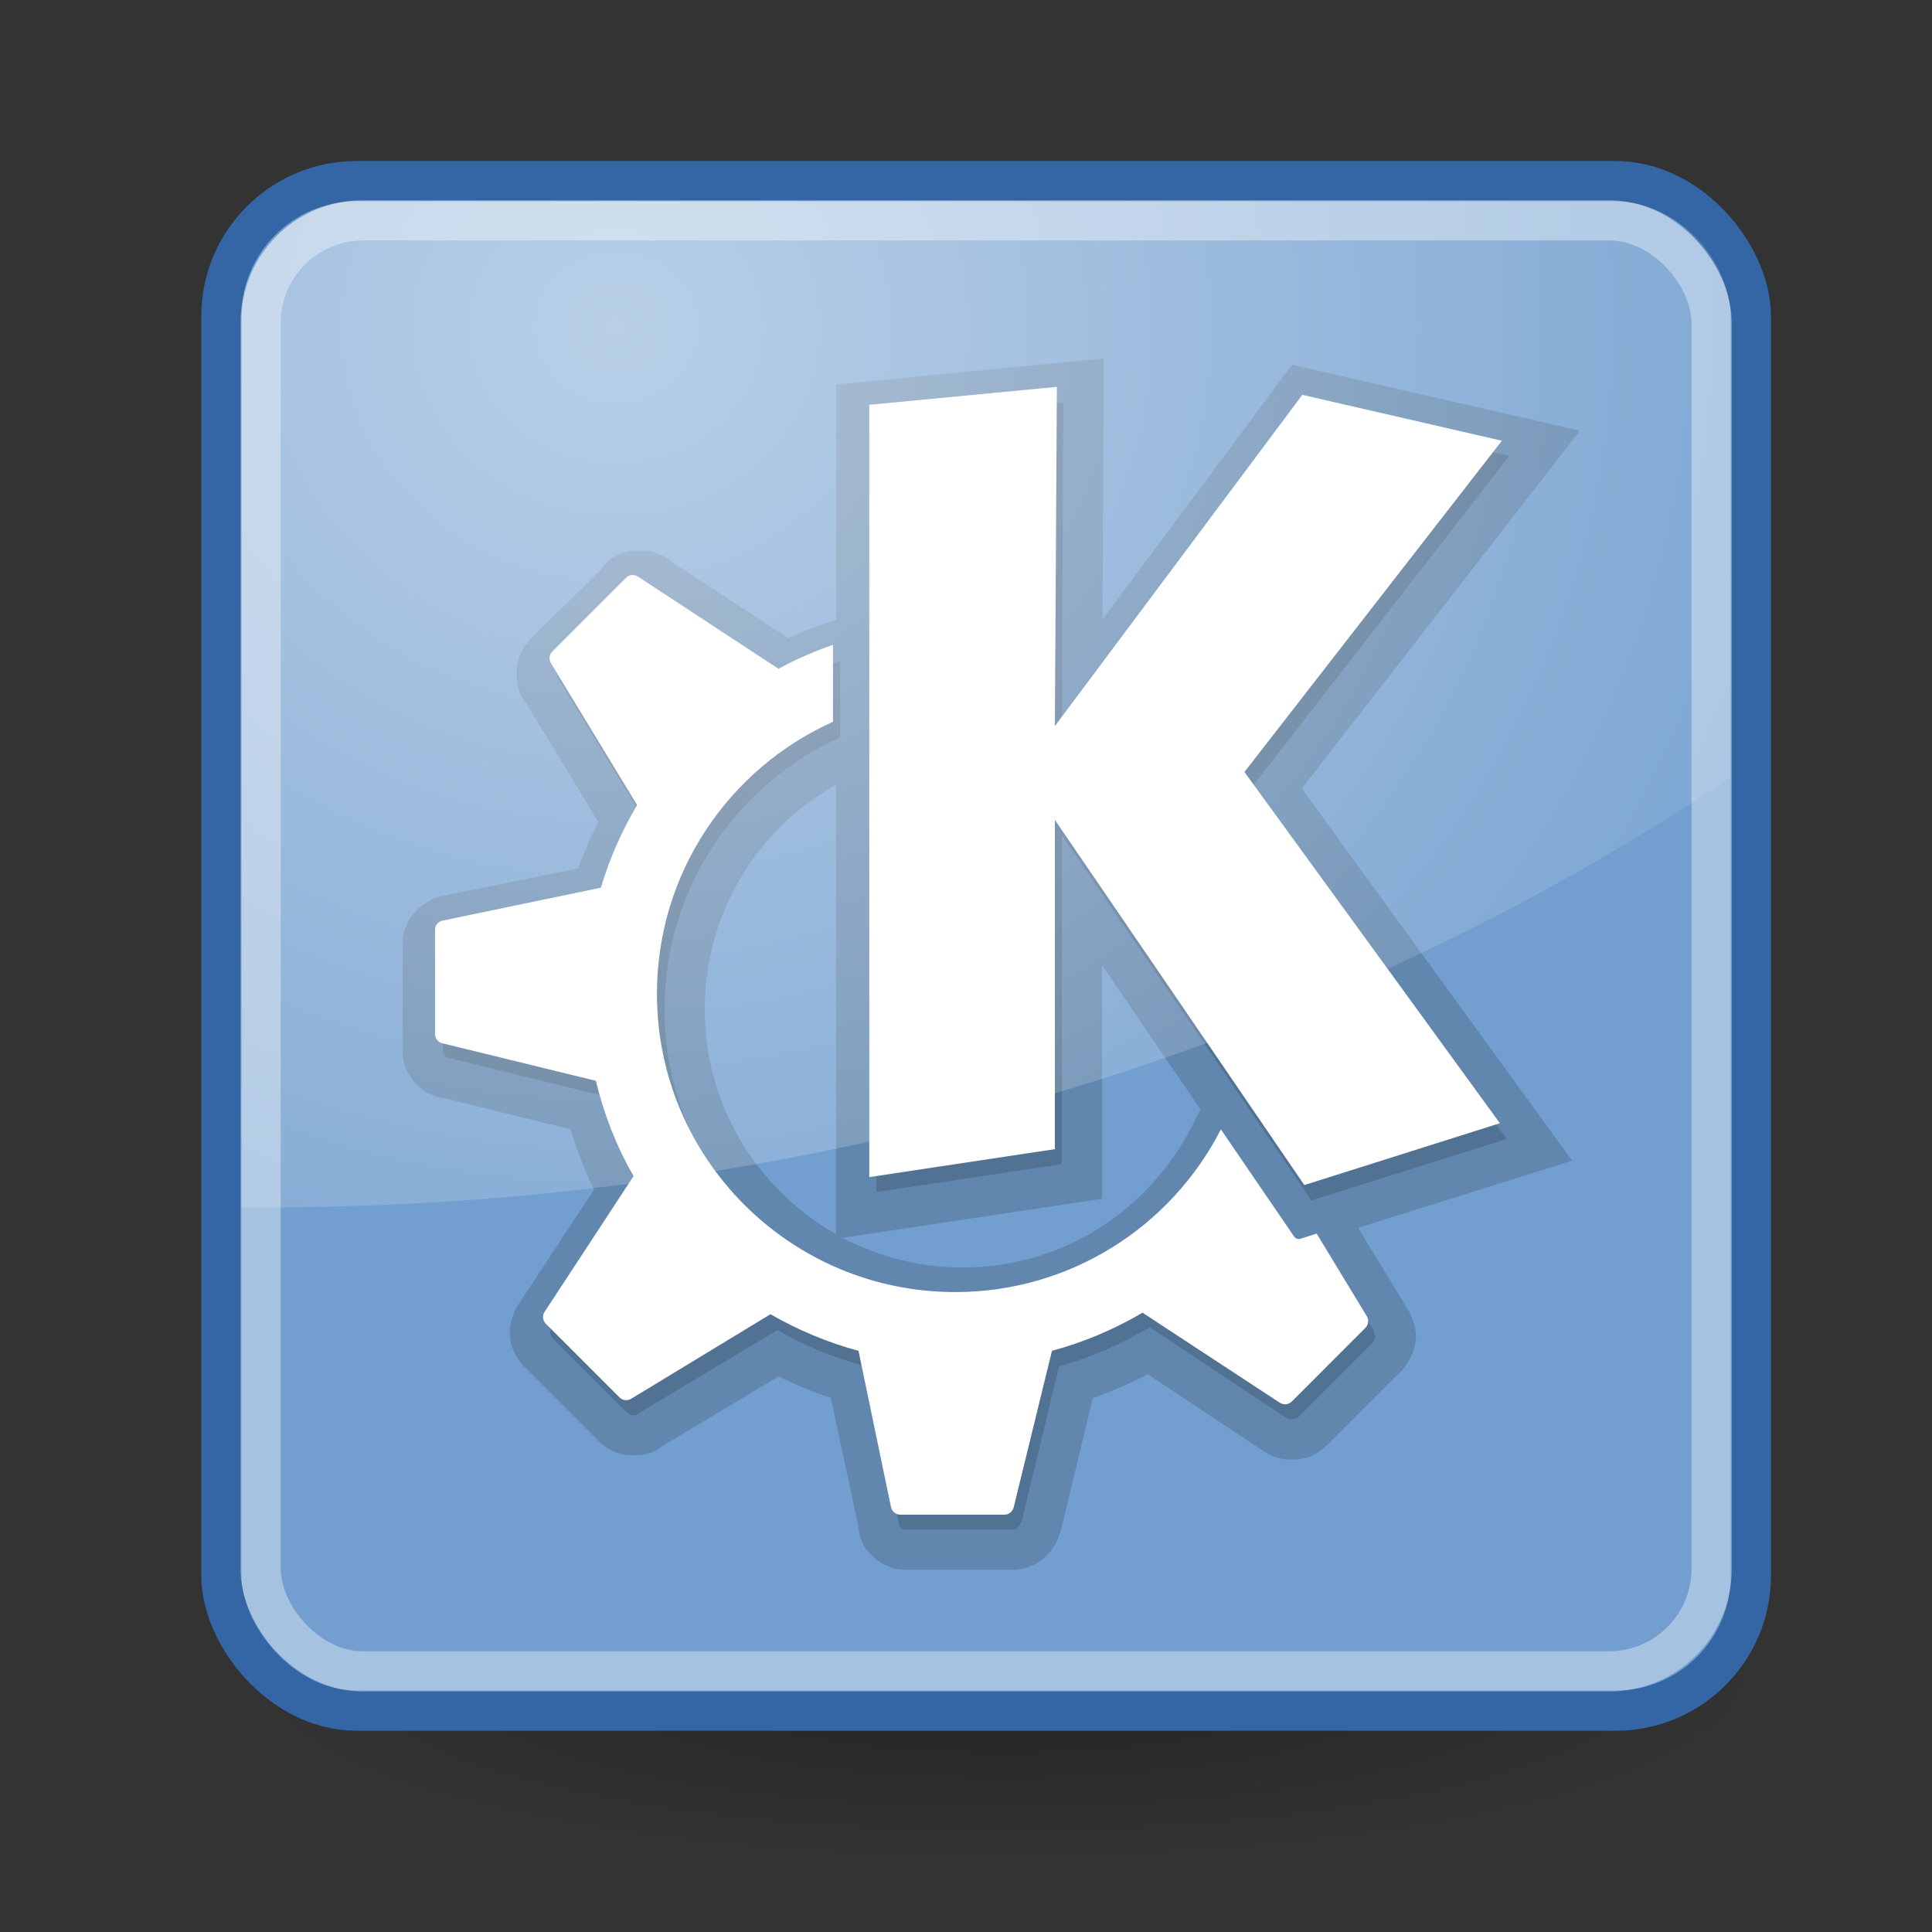 <?xml version="1.0" encoding="UTF-8" standalone="no"?>
<!-- Created with Inkscape (http://www.inkscape.org/) -->
<svg
   xmlns:dc="http://purl.org/dc/elements/1.1/"
   xmlns:cc="http://web.resource.org/cc/"
   xmlns:rdf="http://www.w3.org/1999/02/22-rdf-syntax-ns#"
   xmlns:svg="http://www.w3.org/2000/svg"
   xmlns="http://www.w3.org/2000/svg"
   xmlns:xlink="http://www.w3.org/1999/xlink"
   xmlns:sodipodi="http://inkscape.sourceforge.net/DTD/sodipodi-0.dtd"
   xmlns:inkscape="http://www.inkscape.org/namespaces/inkscape"
   inkscape:export-ydpi="90.000000"
   inkscape:export-xdpi="90.000000"
   inkscape:export-filename="/home/jimmac/Desktop/wi-fi.png"
   width="48px"
   height="48px"
   id="svg11300"
   sodipodi:version="0.32"
   inkscape:version="0.42+devel"
   sodipodi:docbase="/home/jimmac/gfx/ximian/tango-scrap"
   sodipodi:docname="kde.svg">
  <rect width="100%" height="100%" fill="#333333" stroke="none"/>
  <defs
     id="defs3">
    <linearGradient
       inkscape:collect="always"
       id="linearGradient7553">
      <stop
         style="stop-color:#ffffff;stop-opacity:1;"
         offset="0"
         id="stop7555" />
      <stop
         style="stop-color:#ffffff;stop-opacity:0;"
         offset="1"
         id="stop7557" />
    </linearGradient>
    <linearGradient
       inkscape:collect="always"
       id="linearGradient4046">
      <stop
         style="stop-color:#000000;stop-opacity:1;"
         offset="0"
         id="stop4048" />
      <stop
         style="stop-color:#000000;stop-opacity:0;"
         offset="1"
         id="stop4050" />
    </linearGradient>
    <linearGradient
       id="linearGradient11520">
      <stop
         id="stop11522"
         offset="0"
         style="stop-color:#ffffff;stop-opacity:1;" />
      <stop
         id="stop11524"
         offset="1"
         style="stop-color:#dcdcdc;stop-opacity:1;" />
    </linearGradient>
    <linearGradient
       id="linearGradient11508"
       inkscape:collect="always">
      <stop
         id="stop11510"
         offset="0"
         style="stop-color:#000000;stop-opacity:1;" />
      <stop
         id="stop11512"
         offset="1"
         style="stop-color:#000000;stop-opacity:0;" />
    </linearGradient>
    <linearGradient
       id="linearGradient11494"
       inkscape:collect="always">
      <stop
         id="stop11496"
         offset="0"
         style="stop-color:#ef2929;stop-opacity:1;" />
      <stop
         id="stop11498"
         offset="1"
         style="stop-color:#ef2929;stop-opacity:0;" />
    </linearGradient>
    <linearGradient
       id="linearGradient11415">
      <stop
         id="stop11417"
         offset="0"
         style="stop-color:#204a87;stop-opacity:0;" />
      <stop
         style="stop-color:#204a87;stop-opacity:1;"
         offset="0.5"
         id="stop11423" />
      <stop
         id="stop11419"
         offset="1"
         style="stop-color:#204a87;stop-opacity:0;" />
    </linearGradient>
    <linearGradient
       id="linearGradient11399"
       inkscape:collect="always">
      <stop
         id="stop11401"
         offset="0"
         style="stop-color:#000000;stop-opacity:1;" />
      <stop
         id="stop11403"
         offset="1"
         style="stop-color:#000000;stop-opacity:0;" />
    </linearGradient>
    <linearGradient
       gradientTransform="translate(-60.286,-0.286)"
       y2="34.462"
       x2="43.616"
       y1="3.774"
       x1="15.828"
       gradientUnits="userSpaceOnUse"
       id="linearGradient11425"
       xlink:href="#linearGradient11415"
       inkscape:collect="always" />
    <linearGradient
       gradientTransform="translate(-60.571,0)"
       y2="39.034"
       x2="35.68"
       y1="9.346"
       x1="9.696"
       gradientUnits="userSpaceOnUse"
       id="linearGradient11427"
       xlink:href="#linearGradient11415"
       inkscape:collect="always" />
    <linearGradient
       y2="33.462"
       x2="26.759"
       y1="19.774"
       x1="13.267"
       gradientTransform="translate(-60.857,0.429)"
       gradientUnits="userSpaceOnUse"
       id="linearGradient11439"
       xlink:href="#linearGradient11415"
       inkscape:collect="always" />
    <radialGradient
       r="8.5"
       fy="39.143"
       fx="12.071"
       cy="39.143"
       cx="12.071"
       gradientTransform="matrix(1,0,0,0.487,0,20.065)"
       gradientUnits="userSpaceOnUse"
       id="radialGradient11441"
       xlink:href="#linearGradient11399"
       inkscape:collect="always" />
    <radialGradient
       gradientTransform="matrix(1.243,2.106784e-16,-2.106784e-16,1.243,-6.714,-3.743)"
       gradientUnits="userSpaceOnUse"
       r="3.834"
       fy="15.048"
       fx="27.577"
       cy="15.048"
       cx="27.577"
       id="radialGradient11500"
       xlink:href="#linearGradient11494"
       inkscape:collect="always" />
    <radialGradient
       r="3.834"
       fy="16.049"
       fx="27.577"
       cy="16.049"
       cx="27.577"
       gradientTransform="matrix(1.243,2.106784e-16,-2.106784e-16,1.243,-6.714,-3.743)"
       gradientUnits="userSpaceOnUse"
       id="radialGradient11504"
       xlink:href="#linearGradient11494"
       inkscape:collect="always" />
    <radialGradient
       gradientUnits="userSpaceOnUse"
       gradientTransform="matrix(1,0,0,0.338,2.166583e-14,29.482)"
       r="6.566"
       fy="44.565"
       fx="30.204"
       cy="44.565"
       cx="30.204"
       id="radialGradient11514"
       xlink:href="#linearGradient11508"
       inkscape:collect="always" />
    <radialGradient
       gradientTransform="matrix(1.995,-1.651527e-32,0,1.995,-24.325,-35.701)"
       gradientUnits="userSpaceOnUse"
       r="20.531"
       fy="35.878"
       fx="24.446"
       cy="35.878"
       cx="24.446"
       id="radialGradient11526"
       xlink:href="#linearGradient11520"
       inkscape:collect="always" />
    <radialGradient
       r="6.566"
       fy="44.565"
       fx="30.204"
       cy="44.565"
       cx="30.204"
       gradientTransform="matrix(1,0,0,0.338,3.185827e-15,29.482)"
       gradientUnits="userSpaceOnUse"
       id="radialGradient11532"
       xlink:href="#linearGradient11508"
       inkscape:collect="always" />
    <radialGradient
       inkscape:collect="always"
       xlink:href="#linearGradient11508"
       id="radialGradient1348"
       gradientUnits="userSpaceOnUse"
       gradientTransform="matrix(1,0,0,0.338,-1.353344e-14,29.482)"
       cx="30.204"
       cy="44.565"
       fx="30.204"
       fy="44.565"
       r="6.566" />
    <radialGradient
       inkscape:collect="always"
       xlink:href="#linearGradient11520"
       id="radialGradient1350"
       gradientUnits="userSpaceOnUse"
       gradientTransform="matrix(1.995,-1.651527e-32,0,1.995,-24.325,-35.701)"
       cx="24.446"
       cy="35.878"
       fx="24.446"
       fy="35.878"
       r="20.531" />
    <radialGradient
       inkscape:collect="always"
       xlink:href="#linearGradient11494"
       id="radialGradient1352"
       gradientUnits="userSpaceOnUse"
       gradientTransform="matrix(1.243,2.106784e-16,-2.106784e-16,1.243,-6.714,-3.743)"
       cx="27.577"
       cy="16.049"
       fx="27.577"
       fy="16.049"
       r="3.834" />
    <radialGradient
       inkscape:collect="always"
       xlink:href="#linearGradient11494"
       id="radialGradient1354"
       gradientUnits="userSpaceOnUse"
       gradientTransform="matrix(1.243,2.106784e-16,-2.106784e-16,1.243,-6.714,-3.743)"
       cx="27.577"
       cy="15.048"
       fx="27.577"
       fy="15.048"
       r="3.834" />
    <radialGradient
       inkscape:collect="always"
       xlink:href="#linearGradient11508"
       id="radialGradient1356"
       gradientUnits="userSpaceOnUse"
       gradientTransform="matrix(1,0,0,0.338,2.220359e-14,29.482)"
       cx="30.204"
       cy="44.565"
       fx="30.204"
       fy="44.565"
       r="6.566" />
    <radialGradient
       inkscape:collect="always"
       xlink:href="#linearGradient11520"
       id="radialGradient1366"
       gradientUnits="userSpaceOnUse"
       gradientTransform="matrix(2.049,-1.696401e-32,0,2.049,-25.65,-37.311)"
       cx="24.446"
       cy="35.878"
       fx="24.446"
       fy="35.878"
       r="20.531" />
    <radialGradient
       inkscape:collect="always"
       xlink:href="#linearGradient4046"
       id="radialGradient4052"
       cx="25.102"
       cy="39.603"
       fx="25.102"
       fy="39.603"
       r="16.087"
       gradientTransform="matrix(1,0,0,0.379,-6.370772e-16,24.589)"
       gradientUnits="userSpaceOnUse" />
    <radialGradient
       inkscape:collect="always"
       xlink:href="#linearGradient7553"
       id="radialGradient7559"
       cx="19.8"
       cy="10.321"
       fx="19.8"
       fy="10.321"
       r="18.5"
       gradientTransform="matrix(1.956,-1.185854e-16,1.869019e-14,1.81,-23.416,-10.551)"
       gradientUnits="userSpaceOnUse" />
  </defs>
  <sodipodi:namedview
     stroke="#3465a4"
     fill="#729fcf"
     id="base"
     pagecolor="#ffffff"
     bordercolor="#666666"
     borderopacity="0.255"
     inkscape:pageopacity="0.0"
     inkscape:pageshadow="2"
     inkscape:zoom="4"
     inkscape:cx="49.724152"
     inkscape:cy="1.540852"
     inkscape:current-layer="layer1"
     showgrid="false"
     inkscape:grid-bbox="true"
     inkscape:document-units="px"
     inkscape:showpageshadow="false"
     inkscape:window-width="770"
     inkscape:window-height="576"
     inkscape:window-x="439"
     inkscape:window-y="210"
     gridcolor="#3f3fff"
     gridopacity="0.102"
     gridempcolor="#3f3fff"
     gridempopacity="0.235" />
  <g
     id="layer1"
     inkscape:label="Layer 1"
     inkscape:groupmode="layer">
    <path
       sodipodi:type="arc"
       style="opacity:0.324;color:#000000;fill:url(#radialGradient4052);fill-opacity:1;fill-rule:nonzero;stroke:none;stroke-width:1;stroke-linecap:butt;stroke-linejoin:miter;marker:none;marker-start:none;marker-mid:none;marker-end:none;stroke-miterlimit:4;stroke-dasharray:none;stroke-dashoffset:0;stroke-opacity:1;visibility:visible;display:inline;overflow:visible"
       id="path2298"
       sodipodi:cx="25.102291"
       sodipodi:cy="39.603107"
       sodipodi:rx="16.086679"
       sodipodi:ry="6.0987959"
       d="M 41.189 39.603 A 16.087 6.099 0 1 1  9.016,39.603 A 16.087 6.099 0 1 1  41.189 39.603 z"
       transform="matrix(1.176,0,0,0.755,-4.6,11.712)" />
    <rect
       style="opacity:1;color:#000000;fill:#729fcf;fill-opacity:1;fill-rule:nonzero;stroke:#3465a4;stroke-width:1;stroke-linecap:butt;stroke-linejoin:miter;marker:none;marker-start:none;marker-mid:none;marker-end:none;stroke-miterlimit:4;stroke-dasharray:none;stroke-dashoffset:0;stroke-opacity:1;visibility:visible;display:inline;overflow:visible"
       id="rect2296"
       width="38"
       height="38"
       x="5.5"
       y="4.5"
       rx="3.359"
       ry="3.359" />
    <rect
       ry="2.548"
       rx="2.548"
       y="5.474"
       x="6.474"
       height="36.051"
       width="36.051"
       id="rect4927"
       style="opacity:0.369;color:#000000;fill:none;fill-opacity:1;fill-rule:nonzero;stroke:#ffffff;stroke-width:1;stroke-linecap:butt;stroke-linejoin:miter;marker:none;marker-start:none;marker-mid:none;marker-end:none;stroke-miterlimit:4;stroke-dasharray:none;stroke-dashoffset:0;stroke-opacity:1;visibility:visible;display:inline;overflow:visible" />
    <path
       style="opacity:0.153;fill:#000000;fill-opacity:1;stroke:#000000;stroke-width:2;stroke-miterlimit:4;stroke-dasharray:none;stroke-opacity:1"
       d="M 26.416,10.009 L 21.774,10.459 L 21.774,29.616 L 26.381,28.923 L 26.381,20.747 L 32.582,29.823 L 37.432,28.299 L 31.092,19.57 L 37.501,11.325 L 32.513,10.182 L 26.381,18.427 L 26.416,10.009 z M 15.781,14.685 C 15.769,14.691 15.758,14.712 15.747,14.72 C 15.741,14.724 15.751,14.75 15.747,14.755 L 13.911,16.556 C 13.906,16.561 13.88,16.585 13.876,16.591 C 13.864,16.607 13.848,16.642 13.841,16.66 C 13.839,16.666 13.843,16.688 13.841,16.694 C 13.84,16.707 13.841,16.751 13.841,16.764 C 13.842,16.77 13.84,16.792 13.841,16.798 C 13.843,16.805 13.839,16.827 13.841,16.833 C 13.844,16.839 13.872,16.862 13.876,16.868 L 16.024,20.401 C 15.644,21.039 15.34,21.719 15.123,22.445 L 11.174,23.242 C 11.153,23.246 11.123,23.267 11.105,23.276 C 11.099,23.28 11.075,23.307 11.07,23.311 C 11.065,23.316 11.039,23.34 11.035,23.346 C 11.024,23.362 11.008,23.396 11.001,23.415 C 10.999,23.421 11.002,23.443 11.001,23.449 C 11,23.456 11.001,23.477 11.001,23.484 L 11.001,26.082 C 11.001,26.089 11,26.11 11.001,26.117 C 11.002,26.123 10.999,26.145 11.001,26.151 C 11.003,26.157 11.032,26.18 11.035,26.186 C 11.046,26.202 11.056,26.242 11.07,26.255 C 11.085,26.267 11.121,26.282 11.139,26.29 C 11.146,26.292 11.167,26.288 11.174,26.29 L 14.984,27.225 C 15.188,28.066 15.503,28.883 15.92,29.616 L 13.703,32.976 C 13.69,33 13.672,33.053 13.668,33.08 C 13.668,33.086 13.668,33.108 13.668,33.114 C 13.669,33.121 13.667,33.142 13.668,33.149 C 13.67,33.155 13.7,33.177 13.703,33.184 C 13.706,33.19 13.699,33.212 13.703,33.218 C 13.707,33.224 13.733,33.248 13.737,33.253 L 15.573,35.089 C 15.583,35.098 15.597,35.116 15.608,35.123 C 15.625,35.133 15.659,35.153 15.677,35.158 C 15.684,35.159 15.705,35.157 15.712,35.158 C 15.725,35.159 15.768,35.16 15.781,35.158 C 15.788,35.157 15.809,35.16 15.816,35.158 C 15.822,35.156 15.844,35.126 15.85,35.123 L 19.315,33.045 C 19.993,33.437 20.723,33.737 21.497,33.946 L 22.328,37.825 C 22.332,37.839 22.322,37.883 22.328,37.895 C 22.342,37.918 22.377,37.947 22.398,37.964 C 22.414,37.975 22.448,37.992 22.467,37.999 C 22.48,38.002 22.522,37.997 22.536,37.999 L 25.134,37.999 C 25.148,37.998 25.191,38.002 25.204,37.999 C 25.222,37.992 25.257,37.975 25.273,37.964 C 25.278,37.96 25.303,37.934 25.307,37.929 C 25.311,37.924 25.339,37.9 25.342,37.895 C 25.345,37.889 25.339,37.866 25.342,37.86 C 25.344,37.854 25.375,37.832 25.377,37.825 L 26.312,33.946 C 27.111,33.73 27.867,33.386 28.564,32.976 L 31.959,35.227 C 31.976,35.239 32.009,35.256 32.028,35.262 C 32.041,35.265 32.084,35.261 32.097,35.262 C 32.104,35.262 32.125,35.263 32.132,35.262 C 32.138,35.261 32.16,35.264 32.166,35.262 C 32.173,35.26 32.195,35.23 32.201,35.227 C 32.207,35.224 32.23,35.231 32.236,35.227 C 32.241,35.223 32.265,35.198 32.27,35.193 L 34.106,33.357 C 34.119,33.341 34.132,33.305 34.141,33.288 C 34.148,33.269 34.173,33.237 34.176,33.218 C 34.176,33.212 34.176,33.19 34.176,33.184 C 34.175,33.177 34.142,33.155 34.141,33.149 C 34.137,33.136 34.147,33.092 34.141,33.08 L 32.894,31.036 L 32.478,31.14 C 32.471,31.142 32.451,31.173 32.443,31.174 C 32.44,31.174 32.412,31.175 32.409,31.174 C 32.402,31.173 32.381,31.143 32.374,31.14 C 32.371,31.138 32.343,31.142 32.34,31.14 C 32.337,31.137 32.342,31.108 32.34,31.105 C 32.34,31.105 31.528,29.938 30.504,28.438 C 29.278,30.836 26.801,32.491 23.922,32.491 C 19.831,32.491 16.509,29.168 16.509,25.078 C 16.509,22.068 18.297,19.482 20.873,18.323 L 20.873,16.417 C 20.404,16.581 19.953,16.772 19.522,17.006 L 16.024,14.72 C 16.012,14.712 16.002,14.691 15.989,14.685 C 15.976,14.681 15.933,14.687 15.92,14.685 C 15.913,14.685 15.892,14.685 15.885,14.685 C 15.878,14.686 15.857,14.684 15.85,14.685 C 15.838,14.689 15.793,14.68 15.781,14.685 z "
       id="path5692_1_" />
    <path
       style="opacity:0.5;color:#000000;fill:url(#radialGradient7559);fill-opacity:1;fill-rule:nonzero;stroke:none;stroke-width:1;stroke-linecap:butt;stroke-linejoin:miter;marker:none;marker-start:none;marker-mid:none;marker-end:none;stroke-miterlimit:4;stroke-dasharray:none;stroke-dashoffset:0;stroke-opacity:1;visibility:visible;display:inline;overflow:visible"
       d="M 8.688,5 C 7.168,5.153 6,6.439 6,8 L 6,30 C 6.165,30.001 6.335,30 6.5,30 C 20.352,30 33.07,25.989 43,19.312 L 43,8 C 43,6.335 41.665,5 40,5 L 9,5 C 8.896,5 8.789,4.99 8.688,5 z "
       id="rect7548" />
    <g
       id="g7569"
       transform="matrix(1.109,0,0,1.109,-11.477,0.61)">
      <polygon
         transform="matrix(0.147,0,0,0.147,15.764,4.031)"
         points="95.642,148.226 95.642,30.53 124.228,27.793 123.925,79.494 161.637,29.011 192.048,36.004 152.815,86.487 191.742,140.015 161.94,149.442 123.927,93.787 123.927,143.966 95.642,148.226 "
         style="fill:#ffffff;fill-opacity:1"
         id="polygon7561" />
      <path
         d="M 39.846,27.086 L 39.483,27.202 C 39.43,27.218 39.373,27.198 39.341,27.152 C 39.341,27.152 38.625,26.104 37.7,24.751 C 36.595,26.914 34.345,28.396 31.748,28.396 C 28.058,28.396 25.066,25.405 25.066,21.714 C 25.066,19 26.685,16.665 29.01,15.619 L 29.01,13.895 C 28.587,14.043 28.178,14.221 27.79,14.433 C 27.789,14.433 27.788,14.432 27.788,14.432 L 24.64,12.367 C 24.555,12.312 24.443,12.323 24.372,12.395 L 22.723,14.044 C 22.654,14.113 22.641,14.221 22.691,14.306 L 24.622,17.485 C 24.28,18.061 24.006,18.682 23.81,19.337 L 20.265,20.074 C 20.166,20.095 20.095,20.182 20.095,20.283 L 20.095,22.615 C 20.095,22.714 20.162,22.799 20.258,22.822 L 23.698,23.663 C 23.881,24.421 24.165,25.141 24.541,25.801 L 22.55,28.838 C 22.494,28.923 22.506,29.035 22.578,29.106 L 24.227,30.755 C 24.296,30.825 24.404,30.838 24.488,30.787 L 27.61,28.892 C 28.222,29.245 28.884,29.524 29.582,29.713 L 30.31,33.213 C 30.331,33.312 30.418,33.383 30.519,33.383 L 32.851,33.383 C 32.949,33.383 33.035,33.316 33.058,33.22 L 33.916,29.712 C 34.636,29.517 35.317,29.228 35.945,28.858 L 39.02,30.875 C 39.105,30.93 39.217,30.919 39.289,30.847 L 40.937,29.198 C 41.007,29.129 41.02,29.021 40.969,28.937 L 39.846,27.086 z "
         style="fill:#ffffff;fill-opacity:1"
         id="path7563" />
    </g>
  </g>
</svg>
